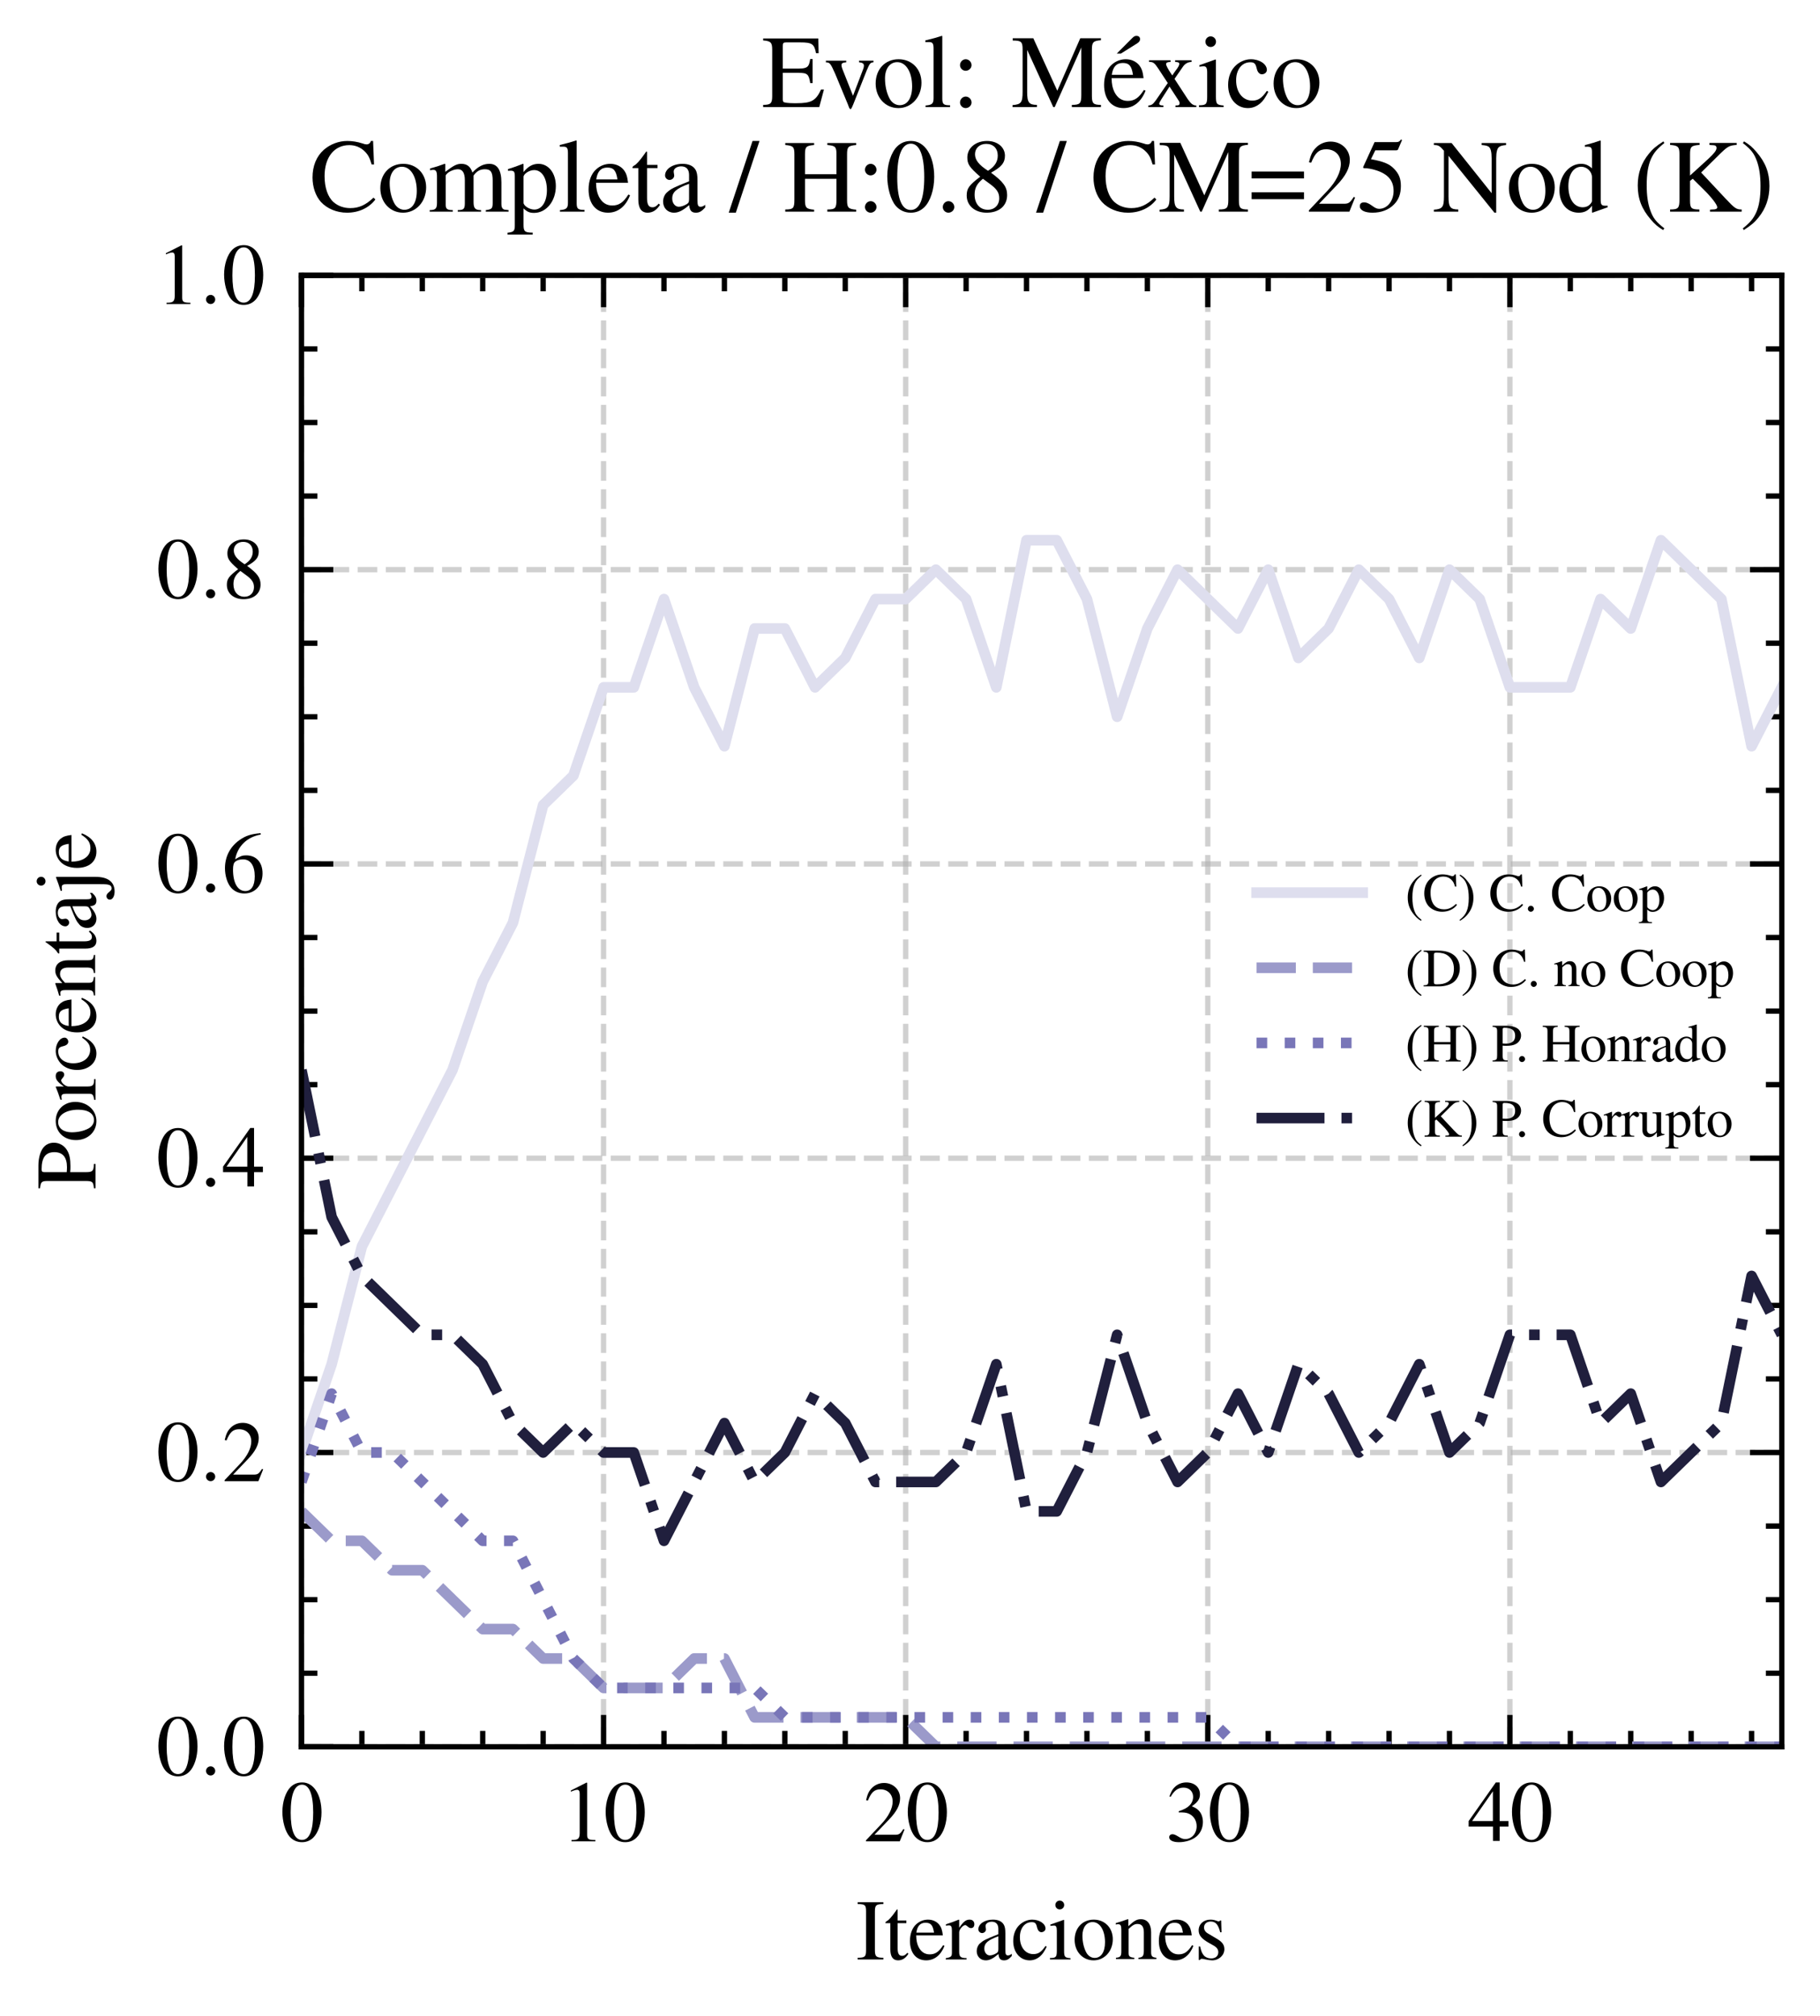 <?xml version="1.0" encoding="utf-8" standalone="no"?>
<!DOCTYPE svg PUBLIC "-//W3C//DTD SVG 1.1//EN"
  "http://www.w3.org/Graphics/SVG/1.1/DTD/svg11.dtd">
<svg xmlns:xlink="http://www.w3.org/1999/xlink" width="171.507pt" height="189.894pt" viewBox="0 0 171.507 189.894" xmlns="http://www.w3.org/2000/svg" version="1.1">
 <defs>
  <style type="text/css">*{stroke-linejoin: round; stroke-linecap: butt}</style>
 </defs>
 <g id="figure_1">
  <g id="patch_1">
   <path d="M -0 189.894 
L 171.507 189.894 
L 171.507 0 
L -0 0 
z
" style="fill: #ffffff"/>
  </g>
  <g id="axes_1">
   <g id="patch_2">
    <path d="M 28.407 164.536 
L 167.907 164.536 
L 167.907 25.936 
L 28.407 25.936 
z
" style="fill: #ffffff"/>
   </g>
   <g id="matplotlib.axis_1">
    <g id="xtick_1">
     <g id="line2d_1">
      <path d="M 28.407 164.536 
L 28.407 25.936 
" clip-path="url(#p07bfb60b4c)" style="fill: none; stroke-dasharray: 1.85,0.8; stroke-dashoffset: 0; stroke: #b0b0b0; stroke-opacity: 0.6; stroke-width: 0.5"/>
     </g>
     <g id="line2d_2">
      <defs>
       <path id="m0fd809e609" d="M 0 0 
L 0 -3 
" style="stroke: #000000; stroke-width: 0.5"/>
      </defs>
      <g>
       <use xlink:href="#m0fd809e609" x="28.407" y="164.536" style="stroke: #000000; stroke-width: 0.5"/>
      </g>
     </g>
     <g id="line2d_3">
      <defs>
       <path id="m333ac2f0d8" d="M 0 0 
L 0 3 
" style="stroke: #000000; stroke-width: 0.5"/>
      </defs>
      <g>
       <use xlink:href="#m333ac2f0d8" x="28.407" y="25.936" style="stroke: #000000; stroke-width: 0.5"/>
      </g>
     </g>
     <g id="text_1">
      <!-- $\mathdefault{0}$ -->
      <g transform="translate(26.414 173.44) scale(0.08 -0.08)">
       <defs>
        <path id="NimbusRomNo9L-Regu-30" d="M 1626 4352 
C 1274 4352 1005 4244 768 4020 
C 397 3661 154 2925 154 2176 
C 154 1479 365 730 666 372 
C 902 90 1229 -64 1600 -64 
C 1926 -64 2202 45 2432 269 
C 2803 621 3046 1364 3046 2138 
C 3046 3450 2464 4352 1626 4352 
z
M 1606 4186 
C 2144 4186 2432 3463 2432 2125 
C 2432 788 2150 103 1600 103 
C 1050 103 768 788 768 2119 
C 768 3476 1056 4186 1606 4186 
z
" transform="scale(0.016)"/>
       </defs>
       <use xlink:href="#NimbusRomNo9L-Regu-30" transform="scale(0.996)"/>
      </g>
     </g>
    </g>
    <g id="xtick_2">
     <g id="line2d_4">
      <path d="M 56.876 164.536 
L 56.876 25.936 
" clip-path="url(#p07bfb60b4c)" style="fill: none; stroke-dasharray: 1.85,0.8; stroke-dashoffset: 0; stroke: #b0b0b0; stroke-opacity: 0.6; stroke-width: 0.5"/>
     </g>
     <g id="line2d_5">
      <g>
       <use xlink:href="#m0fd809e609" x="56.876" y="164.536" style="stroke: #000000; stroke-width: 0.5"/>
      </g>
     </g>
     <g id="line2d_6">
      <g>
       <use xlink:href="#m333ac2f0d8" x="56.876" y="25.936" style="stroke: #000000; stroke-width: 0.5"/>
      </g>
     </g>
     <g id="text_2">
      <!-- $\mathdefault{10}$ -->
      <g transform="translate(52.891 173.44) scale(0.08 -0.08)">
       <defs>
        <path id="NimbusRomNo9L-Regu-31" d="M 1862 4339 
L 710 3757 
L 710 3667 
C 787 3699 858 3725 883 3738 
C 998 3783 1107 3808 1171 3808 
C 1306 3808 1363 3711 1363 3505 
L 1363 592 
C 1363 379 1312 232 1210 173 
C 1114 116 1024 96 755 96 
L 755 0 
L 2522 0 
L 2522 96 
C 2016 96 1914 160 1914 470 
L 1914 4327 
L 1862 4339 
z
" transform="scale(0.016)"/>
       </defs>
       <use xlink:href="#NimbusRomNo9L-Regu-31" transform="scale(0.996)"/>
       <use xlink:href="#NimbusRomNo9L-Regu-30" transform="translate(49.813 0) scale(0.996)"/>
      </g>
     </g>
    </g>
    <g id="xtick_3">
     <g id="line2d_7">
      <path d="M 85.346 164.536 
L 85.346 25.936 
" clip-path="url(#p07bfb60b4c)" style="fill: none; stroke-dasharray: 1.85,0.8; stroke-dashoffset: 0; stroke: #b0b0b0; stroke-opacity: 0.6; stroke-width: 0.5"/>
     </g>
     <g id="line2d_8">
      <g>
       <use xlink:href="#m0fd809e609" x="85.346" y="164.536" style="stroke: #000000; stroke-width: 0.5"/>
      </g>
     </g>
     <g id="line2d_9">
      <g>
       <use xlink:href="#m333ac2f0d8" x="85.346" y="25.936" style="stroke: #000000; stroke-width: 0.5"/>
      </g>
     </g>
     <g id="text_3">
      <!-- $\mathdefault{20}$ -->
      <g transform="translate(81.361 173.44) scale(0.08 -0.08)">
       <defs>
        <path id="NimbusRomNo9L-Regu-32" d="M 3040 875 
L 2957 907 
C 2720 544 2637 486 2349 486 
L 819 486 
L 1894 1609 
C 2464 2202 2714 2687 2714 3185 
C 2714 3823 2195 4313 1530 4313 
C 1178 4313 845 4173 608 3918 
C 403 3700 307 3496 198 3043 
L 333 3011 
C 589 3636 819 3840 1261 3840 
C 1798 3840 2163 3476 2163 2940 
C 2163 2443 1869 1850 1331 1282 
L 192 77 
L 192 0 
L 2688 0 
L 3040 875 
z
" transform="scale(0.016)"/>
       </defs>
       <use xlink:href="#NimbusRomNo9L-Regu-32" transform="scale(0.996)"/>
       <use xlink:href="#NimbusRomNo9L-Regu-30" transform="translate(49.813 0) scale(0.996)"/>
      </g>
     </g>
    </g>
    <g id="xtick_4">
     <g id="line2d_10">
      <path d="M 113.815 164.536 
L 113.815 25.936 
" clip-path="url(#p07bfb60b4c)" style="fill: none; stroke-dasharray: 1.85,0.8; stroke-dashoffset: 0; stroke: #b0b0b0; stroke-opacity: 0.6; stroke-width: 0.5"/>
     </g>
     <g id="line2d_11">
      <g>
       <use xlink:href="#m0fd809e609" x="113.815" y="164.536" style="stroke: #000000; stroke-width: 0.5"/>
      </g>
     </g>
     <g id="line2d_12">
      <g>
       <use xlink:href="#m333ac2f0d8" x="113.815" y="25.936" style="stroke: #000000; stroke-width: 0.5"/>
      </g>
     </g>
     <g id="text_4">
      <!-- $\mathdefault{30}$ -->
      <g transform="translate(109.83 173.44) scale(0.08 -0.08)">
       <defs>
        <path id="NimbusRomNo9L-Regu-33" d="M 979 2138 
C 1357 2138 1504 2125 1658 2068 
C 2054 1927 2304 1562 2304 1120 
C 2304 583 1939 167 1466 167 
C 1293 167 1165 212 928 365 
C 736 480 627 525 518 525 
C 371 525 275 436 275 301 
C 275 77 550 -64 998 -64 
C 1491 -64 1997 103 2298 365 
C 2598 628 2765 999 2765 1428 
C 2765 1754 2662 2055 2477 2253 
C 2349 2394 2227 2471 1946 2592 
C 2387 2893 2547 3130 2547 3476 
C 2547 3994 2138 4352 1549 4352 
C 1229 4352 947 4244 717 4039 
C 525 3866 429 3699 288 3315 
L 384 3290 
C 646 3757 934 3968 1338 3968 
C 1754 3968 2042 3687 2042 3284 
C 2042 3053 1946 2823 1786 2663 
C 1594 2471 1414 2375 979 2221 
L 979 2138 
z
" transform="scale(0.016)"/>
       </defs>
       <use xlink:href="#NimbusRomNo9L-Regu-33" transform="scale(0.996)"/>
       <use xlink:href="#NimbusRomNo9L-Regu-30" transform="translate(49.813 0) scale(0.996)"/>
      </g>
     </g>
    </g>
    <g id="xtick_5">
     <g id="line2d_13">
      <path d="M 142.284 164.536 
L 142.284 25.936 
" clip-path="url(#p07bfb60b4c)" style="fill: none; stroke-dasharray: 1.85,0.8; stroke-dashoffset: 0; stroke: #b0b0b0; stroke-opacity: 0.6; stroke-width: 0.5"/>
     </g>
     <g id="line2d_14">
      <g>
       <use xlink:href="#m0fd809e609" x="142.284" y="164.536" style="stroke: #000000; stroke-width: 0.5"/>
      </g>
     </g>
     <g id="line2d_15">
      <g>
       <use xlink:href="#m333ac2f0d8" x="142.284" y="25.936" style="stroke: #000000; stroke-width: 0.5"/>
      </g>
     </g>
     <g id="text_5">
      <!-- $\mathdefault{40}$ -->
      <g transform="translate(138.299 173.44) scale(0.08 -0.08)">
       <defs>
        <path id="NimbusRomNo9L-Regu-34" d="M 3021 1497 
L 2368 1497 
L 2368 4352 
L 2086 4352 
L 77 1497 
L 77 1088 
L 1875 1088 
L 1875 32 
L 2368 32 
L 2368 1088 
L 3021 1088 
L 3021 1497 
z
M 1869 1497 
L 333 1497 
L 1869 3698 
L 1869 1497 
z
" transform="scale(0.016)"/>
       </defs>
       <use xlink:href="#NimbusRomNo9L-Regu-34" transform="scale(0.996)"/>
       <use xlink:href="#NimbusRomNo9L-Regu-30" transform="translate(49.813 0) scale(0.996)"/>
      </g>
     </g>
    </g>
    <g id="xtick_6">
     <g id="line2d_16">
      <defs>
       <path id="m85a53f1343" d="M 0 0 
L 0 -1.5 
" style="stroke: #000000; stroke-width: 0.5"/>
      </defs>
      <g>
       <use xlink:href="#m85a53f1343" x="34.101" y="164.536" style="stroke: #000000; stroke-width: 0.5"/>
      </g>
     </g>
     <g id="line2d_17">
      <defs>
       <path id="m278a25c7d9" d="M 0 0 
L 0 1.5 
" style="stroke: #000000; stroke-width: 0.5"/>
      </defs>
      <g>
       <use xlink:href="#m278a25c7d9" x="34.101" y="25.936" style="stroke: #000000; stroke-width: 0.5"/>
      </g>
     </g>
    </g>
    <g id="xtick_7">
     <g id="line2d_18">
      <g>
       <use xlink:href="#m85a53f1343" x="39.795" y="164.536" style="stroke: #000000; stroke-width: 0.5"/>
      </g>
     </g>
     <g id="line2d_19">
      <g>
       <use xlink:href="#m278a25c7d9" x="39.795" y="25.936" style="stroke: #000000; stroke-width: 0.5"/>
      </g>
     </g>
    </g>
    <g id="xtick_8">
     <g id="line2d_20">
      <g>
       <use xlink:href="#m85a53f1343" x="45.488" y="164.536" style="stroke: #000000; stroke-width: 0.5"/>
      </g>
     </g>
     <g id="line2d_21">
      <g>
       <use xlink:href="#m278a25c7d9" x="45.488" y="25.936" style="stroke: #000000; stroke-width: 0.5"/>
      </g>
     </g>
    </g>
    <g id="xtick_9">
     <g id="line2d_22">
      <g>
       <use xlink:href="#m85a53f1343" x="51.182" y="164.536" style="stroke: #000000; stroke-width: 0.5"/>
      </g>
     </g>
     <g id="line2d_23">
      <g>
       <use xlink:href="#m278a25c7d9" x="51.182" y="25.936" style="stroke: #000000; stroke-width: 0.5"/>
      </g>
     </g>
    </g>
    <g id="xtick_10">
     <g id="line2d_24">
      <g>
       <use xlink:href="#m85a53f1343" x="62.57" y="164.536" style="stroke: #000000; stroke-width: 0.5"/>
      </g>
     </g>
     <g id="line2d_25">
      <g>
       <use xlink:href="#m278a25c7d9" x="62.57" y="25.936" style="stroke: #000000; stroke-width: 0.5"/>
      </g>
     </g>
    </g>
    <g id="xtick_11">
     <g id="line2d_26">
      <g>
       <use xlink:href="#m85a53f1343" x="68.264" y="164.536" style="stroke: #000000; stroke-width: 0.5"/>
      </g>
     </g>
     <g id="line2d_27">
      <g>
       <use xlink:href="#m278a25c7d9" x="68.264" y="25.936" style="stroke: #000000; stroke-width: 0.5"/>
      </g>
     </g>
    </g>
    <g id="xtick_12">
     <g id="line2d_28">
      <g>
       <use xlink:href="#m85a53f1343" x="73.958" y="164.536" style="stroke: #000000; stroke-width: 0.5"/>
      </g>
     </g>
     <g id="line2d_29">
      <g>
       <use xlink:href="#m278a25c7d9" x="73.958" y="25.936" style="stroke: #000000; stroke-width: 0.5"/>
      </g>
     </g>
    </g>
    <g id="xtick_13">
     <g id="line2d_30">
      <g>
       <use xlink:href="#m85a53f1343" x="79.652" y="164.536" style="stroke: #000000; stroke-width: 0.5"/>
      </g>
     </g>
     <g id="line2d_31">
      <g>
       <use xlink:href="#m278a25c7d9" x="79.652" y="25.936" style="stroke: #000000; stroke-width: 0.5"/>
      </g>
     </g>
    </g>
    <g id="xtick_14">
     <g id="line2d_32">
      <g>
       <use xlink:href="#m85a53f1343" x="91.04" y="164.536" style="stroke: #000000; stroke-width: 0.5"/>
      </g>
     </g>
     <g id="line2d_33">
      <g>
       <use xlink:href="#m278a25c7d9" x="91.04" y="25.936" style="stroke: #000000; stroke-width: 0.5"/>
      </g>
     </g>
    </g>
    <g id="xtick_15">
     <g id="line2d_34">
      <g>
       <use xlink:href="#m85a53f1343" x="96.733" y="164.536" style="stroke: #000000; stroke-width: 0.5"/>
      </g>
     </g>
     <g id="line2d_35">
      <g>
       <use xlink:href="#m278a25c7d9" x="96.733" y="25.936" style="stroke: #000000; stroke-width: 0.5"/>
      </g>
     </g>
    </g>
    <g id="xtick_16">
     <g id="line2d_36">
      <g>
       <use xlink:href="#m85a53f1343" x="102.427" y="164.536" style="stroke: #000000; stroke-width: 0.5"/>
      </g>
     </g>
     <g id="line2d_37">
      <g>
       <use xlink:href="#m278a25c7d9" x="102.427" y="25.936" style="stroke: #000000; stroke-width: 0.5"/>
      </g>
     </g>
    </g>
    <g id="xtick_17">
     <g id="line2d_38">
      <g>
       <use xlink:href="#m85a53f1343" x="108.121" y="164.536" style="stroke: #000000; stroke-width: 0.5"/>
      </g>
     </g>
     <g id="line2d_39">
      <g>
       <use xlink:href="#m278a25c7d9" x="108.121" y="25.936" style="stroke: #000000; stroke-width: 0.5"/>
      </g>
     </g>
    </g>
    <g id="xtick_18">
     <g id="line2d_40">
      <g>
       <use xlink:href="#m85a53f1343" x="119.509" y="164.536" style="stroke: #000000; stroke-width: 0.5"/>
      </g>
     </g>
     <g id="line2d_41">
      <g>
       <use xlink:href="#m278a25c7d9" x="119.509" y="25.936" style="stroke: #000000; stroke-width: 0.5"/>
      </g>
     </g>
    </g>
    <g id="xtick_19">
     <g id="line2d_42">
      <g>
       <use xlink:href="#m85a53f1343" x="125.203" y="164.536" style="stroke: #000000; stroke-width: 0.5"/>
      </g>
     </g>
     <g id="line2d_43">
      <g>
       <use xlink:href="#m278a25c7d9" x="125.203" y="25.936" style="stroke: #000000; stroke-width: 0.5"/>
      </g>
     </g>
    </g>
    <g id="xtick_20">
     <g id="line2d_44">
      <g>
       <use xlink:href="#m85a53f1343" x="130.897" y="164.536" style="stroke: #000000; stroke-width: 0.5"/>
      </g>
     </g>
     <g id="line2d_45">
      <g>
       <use xlink:href="#m278a25c7d9" x="130.897" y="25.936" style="stroke: #000000; stroke-width: 0.5"/>
      </g>
     </g>
    </g>
    <g id="xtick_21">
     <g id="line2d_46">
      <g>
       <use xlink:href="#m85a53f1343" x="136.591" y="164.536" style="stroke: #000000; stroke-width: 0.5"/>
      </g>
     </g>
     <g id="line2d_47">
      <g>
       <use xlink:href="#m278a25c7d9" x="136.591" y="25.936" style="stroke: #000000; stroke-width: 0.5"/>
      </g>
     </g>
    </g>
    <g id="xtick_22">
     <g id="line2d_48">
      <g>
       <use xlink:href="#m85a53f1343" x="147.978" y="164.536" style="stroke: #000000; stroke-width: 0.5"/>
      </g>
     </g>
     <g id="line2d_49">
      <g>
       <use xlink:href="#m278a25c7d9" x="147.978" y="25.936" style="stroke: #000000; stroke-width: 0.5"/>
      </g>
     </g>
    </g>
    <g id="xtick_23">
     <g id="line2d_50">
      <g>
       <use xlink:href="#m85a53f1343" x="153.672" y="164.536" style="stroke: #000000; stroke-width: 0.5"/>
      </g>
     </g>
     <g id="line2d_51">
      <g>
       <use xlink:href="#m278a25c7d9" x="153.672" y="25.936" style="stroke: #000000; stroke-width: 0.5"/>
      </g>
     </g>
    </g>
    <g id="xtick_24">
     <g id="line2d_52">
      <g>
       <use xlink:href="#m85a53f1343" x="159.366" y="164.536" style="stroke: #000000; stroke-width: 0.5"/>
      </g>
     </g>
     <g id="line2d_53">
      <g>
       <use xlink:href="#m278a25c7d9" x="159.366" y="25.936" style="stroke: #000000; stroke-width: 0.5"/>
      </g>
     </g>
    </g>
    <g id="xtick_25">
     <g id="line2d_54">
      <g>
       <use xlink:href="#m85a53f1343" x="165.06" y="164.536" style="stroke: #000000; stroke-width: 0.5"/>
      </g>
     </g>
     <g id="line2d_55">
      <g>
       <use xlink:href="#m278a25c7d9" x="165.06" y="25.936" style="stroke: #000000; stroke-width: 0.5"/>
      </g>
     </g>
    </g>
    <g id="text_6">
     <!-- Iteraciones -->
     <g transform="translate(80.675 184.569) scale(0.08 -0.08)">
      <defs>
       <path id="NimbusRomNo9L-Regu-49" d="M 736 689 
C 736 206 653 128 115 128 
L 115 0 
L 2016 0 
L 2016 128 
C 1491 128 1389 217 1389 688 
L 1389 3542 
C 1389 4012 1478 4096 2016 4096 
L 2016 4231 
L 115 4231 
L 115 4096 
C 659 4096 736 4026 736 3548 
L 736 689 
z
" transform="scale(0.016)"/>
       <path id="NimbusRomNo9L-Regu-74" d="M 1632 2880 
L 986 2880 
L 986 3622 
C 986 3686 979 3706 941 3706 
C 896 3648 858 3590 813 3526 
C 570 3174 294 2867 192 2841 
C 122 2794 83 2748 83 2715 
C 83 2695 90 2682 109 2682 
L 448 2682 
L 448 751 
C 448 212 640 -64 1018 -64 
C 1331 -64 1574 90 1786 423 
L 1702 493 
C 1568 333 1459 269 1318 269 
C 1082 269 986 443 986 847 
L 986 2682 
L 1632 2682 
L 1632 2880 
z
" transform="scale(0.016)"/>
       <path id="NimbusRomNo9L-Regu-65" d="M 2611 1053 
C 2304 564 2029 378 1619 378 
C 1254 378 979 564 794 930 
C 678 1174 634 1386 621 1779 
L 2592 1779 
C 2541 2193 2477 2377 2317 2581 
C 2125 2811 1830 2944 1498 2944 
C 1178 2944 877 2829 634 2611 
C 333 2349 160 1894 160 1370 
C 160 486 621 -64 1357 -64 
C 1965 -64 2445 315 2714 1008 
L 2611 1053 
z
M 634 1984 
C 704 2479 922 2714 1312 2714 
C 1702 2714 1856 2535 1939 1984 
L 634 1984 
z
" transform="scale(0.016)"/>
       <path id="NimbusRomNo9L-Regu-72" d="M 45 2496 
C 134 2515 192 2522 269 2522 
C 429 2522 486 2419 486 2138 
L 486 538 
C 486 218 442 173 32 96 
L 32 0 
L 1568 0 
L 1568 102 
C 1133 102 1024 199 1024 565 
L 1024 2013 
C 1024 2219 1299 2541 1472 2541 
C 1510 2541 1568 2509 1638 2445 
C 1741 2355 1811 2317 1894 2317 
C 2048 2317 2144 2426 2144 2605 
C 2144 2816 2010 2944 1792 2944 
C 1523 2944 1338 2797 1024 2343 
L 1024 2931 
L 992 2944 
C 653 2803 422 2721 45 2599 
L 45 2496 
z
" transform="scale(0.016)"/>
       <path id="NimbusRomNo9L-Regu-61" d="M 2829 423 
C 2720 333 2643 301 2547 301 
C 2400 301 2355 390 2355 672 
L 2355 1920 
C 2355 2253 2323 2438 2227 2592 
C 2086 2822 1811 2944 1434 2944 
C 832 2944 358 2630 358 2227 
C 358 2080 486 1952 634 1952 
C 787 1952 922 2080 922 2221 
C 922 2246 915 2278 909 2323 
C 896 2381 890 2432 890 2477 
C 890 2650 1094 2790 1350 2790 
C 1664 2790 1837 2605 1837 2259 
L 1837 1869 
C 851 1472 742 1421 467 1178 
C 326 1050 237 832 237 621 
C 237 218 518 -64 909 -64 
C 1190 -64 1453 70 1843 403 
C 1875 70 1990 -64 2253 -64 
C 2470 -64 2605 13 2829 256 
L 2829 423 
z
M 1837 783 
C 1837 584 1805 526 1670 449 
C 1517 359 1338 301 1203 301 
C 979 301 800 520 800 796 
L 800 822 
C 800 1201 1062 1433 1837 1715 
L 1837 783 
z
" transform="scale(0.016)"/>
       <path id="NimbusRomNo9L-Regu-63" d="M 2547 998 
C 2240 550 2010 397 1645 397 
C 1062 397 653 909 653 1645 
C 653 2304 1005 2758 1523 2758 
C 1754 2758 1837 2688 1901 2451 
L 1939 2310 
C 1990 2131 2106 2016 2240 2016 
C 2406 2016 2547 2138 2547 2285 
C 2547 2643 2099 2944 1562 2944 
C 1248 2944 922 2816 659 2586 
C 339 2304 160 1869 160 1363 
C 160 531 666 -64 1376 -64 
C 1664 -64 1920 38 2150 237 
C 2323 390 2445 563 2637 941 
L 2547 998 
z
" transform="scale(0.016)"/>
       <path id="NimbusRomNo9L-Regu-69" d="M 1120 2929 
L 128 2579 
L 128 2484 
L 179 2490 
C 256 2502 339 2509 397 2509 
C 550 2509 608 2406 608 2125 
L 608 640 
C 608 179 544 109 102 109 
L 102 0 
L 1619 0 
L 1619 96 
C 1197 128 1146 191 1146 650 
L 1146 2910 
L 1120 2929 
z
M 819 4352 
C 646 4352 499 4205 499 4026 
C 499 3847 640 3699 819 3699 
C 1005 3699 1152 3840 1152 4026 
C 1152 4205 1005 4352 819 4352 
z
" transform="scale(0.016)"/>
       <path id="NimbusRomNo9L-Regu-6f" d="M 1600 2944 
C 768 2944 186 2330 186 1446 
C 186 582 781 -64 1587 -64 
C 2394 -64 3008 614 3008 1498 
C 3008 2336 2419 2944 1600 2944 
z
M 1517 2765 
C 2054 2765 2432 2150 2432 1274 
C 2432 550 2144 115 1664 115 
C 1414 115 1178 269 1043 525 
C 864 858 762 1306 762 1760 
C 762 2368 1062 2765 1517 2765 
z
" transform="scale(0.016)"/>
       <path id="NimbusRomNo9L-Regu-6e" d="M 102 2579 
C 141 2598 205 2605 275 2605 
C 454 2605 512 2509 512 2195 
L 512 608 
C 512 243 442 154 115 128 
L 115 32 
L 1472 32 
L 1472 128 
C 1146 154 1050 230 1050 461 
L 1050 2259 
C 1357 2547 1498 2624 1709 2624 
C 2022 2624 2176 2426 2176 2003 
L 2176 666 
C 2176 262 2093 154 1773 128 
L 1773 32 
L 3104 32 
L 3104 128 
C 2790 160 2714 237 2714 550 
L 2714 2016 
C 2714 2618 2432 2976 1958 2976 
C 1664 2976 1466 2867 1030 2458 
L 1030 2963 
L 986 2976 
C 672 2861 454 2790 102 2688 
L 102 2579 
z
" transform="scale(0.016)"/>
       <path id="NimbusRomNo9L-Regu-73" d="M 2016 2010 
L 1990 2880 
L 1920 2880 
L 1907 2867 
C 1850 2822 1843 2816 1818 2816 
C 1779 2816 1715 2829 1645 2861 
C 1504 2915 1363 2944 1197 2944 
C 691 2944 326 2616 326 2154 
C 326 1796 531 1539 1075 1231 
L 1446 1020 
C 1670 892 1779 737 1779 539 
C 1779 256 1574 77 1248 77 
C 1030 77 832 159 710 298 
C 576 455 518 600 435 960 
L 333 960 
L 333 -39 
L 416 -39 
C 461 33 486 48 563 48 
C 621 48 710 35 858 -2 
C 1037 -39 1210 -64 1325 -64 
C 1818 -64 2227 308 2227 757 
C 2227 1077 2074 1289 1690 1520 
L 998 1930 
C 819 2033 723 2194 723 2367 
C 723 2624 922 2803 1216 2803 
C 1581 2803 1773 2583 1920 2010 
L 2016 2010 
z
" transform="scale(0.016)"/>
      </defs>
      <use xlink:href="#NimbusRomNo9L-Regu-49" transform="scale(0.996)"/>
      <use xlink:href="#NimbusRomNo9L-Regu-74" transform="translate(33.175 0) scale(0.996)"/>
      <use xlink:href="#NimbusRomNo9L-Regu-65" transform="translate(60.87 0) scale(0.996)"/>
      <use xlink:href="#NimbusRomNo9L-Regu-72" transform="translate(105.104 0) scale(0.996)"/>
      <use xlink:href="#NimbusRomNo9L-Regu-61" transform="translate(138.279 0) scale(0.996)"/>
      <use xlink:href="#NimbusRomNo9L-Regu-63" transform="translate(182.513 0) scale(0.996)"/>
      <use xlink:href="#NimbusRomNo9L-Regu-69" transform="translate(226.746 0) scale(0.996)"/>
      <use xlink:href="#NimbusRomNo9L-Regu-6f" transform="translate(254.442 0) scale(0.996)"/>
      <use xlink:href="#NimbusRomNo9L-Regu-6e" transform="translate(304.255 0) scale(0.996)"/>
      <use xlink:href="#NimbusRomNo9L-Regu-65" transform="translate(354.068 0) scale(0.996)"/>
      <use xlink:href="#NimbusRomNo9L-Regu-73" transform="translate(398.301 0) scale(0.996)"/>
     </g>
    </g>
   </g>
   <g id="matplotlib.axis_2">
    <g id="ytick_1">
     <g id="line2d_56">
      <path d="M 28.407 164.536 
L 167.907 164.536 
" clip-path="url(#p07bfb60b4c)" style="fill: none; stroke-dasharray: 1.85,0.8; stroke-dashoffset: 0; stroke: #b0b0b0; stroke-opacity: 0.6; stroke-width: 0.5"/>
     </g>
     <g id="line2d_57">
      <defs>
       <path id="m0d020f15fa" d="M 0 0 
L 3 0 
" style="stroke: #000000; stroke-width: 0.5"/>
      </defs>
      <g>
       <use xlink:href="#m0d020f15fa" x="28.407" y="164.536" style="stroke: #000000; stroke-width: 0.5"/>
      </g>
     </g>
     <g id="line2d_58">
      <defs>
       <path id="mf4865ade5b" d="M 0 0 
L -3 0 
" style="stroke: #000000; stroke-width: 0.5"/>
      </defs>
      <g>
       <use xlink:href="#mf4865ade5b" x="167.907" y="164.536" style="stroke: #000000; stroke-width: 0.5"/>
      </g>
     </g>
     <g id="text_7">
      <!-- $\mathdefault{0.0}$ -->
      <g transform="translate(14.729 167.238) scale(0.08 -0.08)">
       <defs>
        <path id="CMMI10-3a" d="M 1229 338 
C 1229 522 1075 675 890 675 
C 704 675 550 522 550 338 
C 550 153 704 0 890 0 
C 1075 0 1229 153 1229 338 
z
" transform="scale(0.016)"/>
       </defs>
       <use xlink:href="#NimbusRomNo9L-Regu-30" transform="scale(0.996)"/>
       <use xlink:href="#CMMI10-3a" transform="translate(49.813 0) scale(0.996)"/>
       <use xlink:href="#NimbusRomNo9L-Regu-30" transform="translate(77.409 0) scale(0.996)"/>
      </g>
     </g>
    </g>
    <g id="ytick_2">
     <g id="line2d_59">
      <path d="M 28.407 136.816 
L 167.907 136.816 
" clip-path="url(#p07bfb60b4c)" style="fill: none; stroke-dasharray: 1.85,0.8; stroke-dashoffset: 0; stroke: #b0b0b0; stroke-opacity: 0.6; stroke-width: 0.5"/>
     </g>
     <g id="line2d_60">
      <g>
       <use xlink:href="#m0d020f15fa" x="28.407" y="136.816" style="stroke: #000000; stroke-width: 0.5"/>
      </g>
     </g>
     <g id="line2d_61">
      <g>
       <use xlink:href="#mf4865ade5b" x="167.907" y="136.816" style="stroke: #000000; stroke-width: 0.5"/>
      </g>
     </g>
     <g id="text_8">
      <!-- $\mathdefault{0.2}$ -->
      <g transform="translate(14.729 139.518) scale(0.08 -0.08)">
       <use xlink:href="#NimbusRomNo9L-Regu-30" transform="scale(0.996)"/>
       <use xlink:href="#CMMI10-3a" transform="translate(49.813 0) scale(0.996)"/>
       <use xlink:href="#NimbusRomNo9L-Regu-32" transform="translate(77.409 0) scale(0.996)"/>
      </g>
     </g>
    </g>
    <g id="ytick_3">
     <g id="line2d_62">
      <path d="M 28.407 109.096 
L 167.907 109.096 
" clip-path="url(#p07bfb60b4c)" style="fill: none; stroke-dasharray: 1.85,0.8; stroke-dashoffset: 0; stroke: #b0b0b0; stroke-opacity: 0.6; stroke-width: 0.5"/>
     </g>
     <g id="line2d_63">
      <g>
       <use xlink:href="#m0d020f15fa" x="28.407" y="109.096" style="stroke: #000000; stroke-width: 0.5"/>
      </g>
     </g>
     <g id="line2d_64">
      <g>
       <use xlink:href="#mf4865ade5b" x="167.907" y="109.096" style="stroke: #000000; stroke-width: 0.5"/>
      </g>
     </g>
     <g id="text_9">
      <!-- $\mathdefault{0.4}$ -->
      <g transform="translate(14.729 111.798) scale(0.08 -0.08)">
       <use xlink:href="#NimbusRomNo9L-Regu-30" transform="scale(0.996)"/>
       <use xlink:href="#CMMI10-3a" transform="translate(49.813 0) scale(0.996)"/>
       <use xlink:href="#NimbusRomNo9L-Regu-34" transform="translate(77.409 0) scale(0.996)"/>
      </g>
     </g>
    </g>
    <g id="ytick_4">
     <g id="line2d_65">
      <path d="M 28.407 81.376 
L 167.907 81.376 
" clip-path="url(#p07bfb60b4c)" style="fill: none; stroke-dasharray: 1.85,0.8; stroke-dashoffset: 0; stroke: #b0b0b0; stroke-opacity: 0.6; stroke-width: 0.5"/>
     </g>
     <g id="line2d_66">
      <g>
       <use xlink:href="#m0d020f15fa" x="28.407" y="81.376" style="stroke: #000000; stroke-width: 0.5"/>
      </g>
     </g>
     <g id="line2d_67">
      <g>
       <use xlink:href="#mf4865ade5b" x="167.907" y="81.376" style="stroke: #000000; stroke-width: 0.5"/>
      </g>
     </g>
     <g id="text_10">
      <!-- $\mathdefault{0.6}$ -->
      <g transform="translate(14.729 84.078) scale(0.08 -0.08)">
       <defs>
        <path id="NimbusRomNo9L-Regu-36" d="M 2854 4391 
C 2125 4327 1754 4205 1286 3879 
C 595 3386 218 2656 218 1802 
C 218 1248 390 688 666 370 
C 909 89 1254 -64 1651 -64 
C 2445 -64 2995 541 2995 1421 
C 2995 2236 2528 2752 1792 2752 
C 1510 2752 1376 2707 973 2464 
C 1146 3431 1862 4122 2867 4288 
L 2854 4391 
z
M 1549 2458 
C 2099 2458 2419 2000 2419 1204 
C 2419 504 2170 116 1722 116 
C 1158 116 813 714 813 1700 
C 813 2025 864 2203 992 2299 
C 1126 2400 1325 2458 1549 2458 
z
" transform="scale(0.016)"/>
       </defs>
       <use xlink:href="#NimbusRomNo9L-Regu-30" transform="scale(0.996)"/>
       <use xlink:href="#CMMI10-3a" transform="translate(49.813 0) scale(0.996)"/>
       <use xlink:href="#NimbusRomNo9L-Regu-36" transform="translate(77.409 0) scale(0.996)"/>
      </g>
     </g>
    </g>
    <g id="ytick_5">
     <g id="line2d_68">
      <path d="M 28.407 53.656 
L 167.907 53.656 
" clip-path="url(#p07bfb60b4c)" style="fill: none; stroke-dasharray: 1.85,0.8; stroke-dashoffset: 0; stroke: #b0b0b0; stroke-opacity: 0.6; stroke-width: 0.5"/>
     </g>
     <g id="line2d_69">
      <g>
       <use xlink:href="#m0d020f15fa" x="28.407" y="53.656" style="stroke: #000000; stroke-width: 0.5"/>
      </g>
     </g>
     <g id="line2d_70">
      <g>
       <use xlink:href="#mf4865ade5b" x="167.907" y="53.656" style="stroke: #000000; stroke-width: 0.5"/>
      </g>
     </g>
     <g id="text_11">
      <!-- $\mathdefault{0.8}$ -->
      <g transform="translate(14.729 56.358) scale(0.08 -0.08)">
       <defs>
        <path id="NimbusRomNo9L-Regu-38" d="M 1856 2400 
C 2490 2740 2714 3008 2714 3444 
C 2714 3968 2253 4352 1613 4352 
C 915 4352 397 3924 397 3341 
C 397 2925 518 2740 1190 2151 
C 499 1626 358 1428 358 992 
C 358 372 864 -64 1587 -64 
C 2355 -64 2848 359 2848 1018 
C 2848 1511 2630 1824 1856 2400 
z
M 1741 1741 
C 2208 1408 2362 1178 2362 820 
C 2362 404 2074 116 1658 116 
C 1171 116 845 487 845 1044 
C 845 1453 986 1722 1357 2023 
L 1741 1741 
z
M 1670 2516 
C 1101 2887 870 3181 870 3540 
C 870 3911 1158 4173 1562 4173 
C 1997 4173 2272 3892 2272 3450 
C 2272 3085 2093 2797 1728 2554 
C 1696 2535 1696 2535 1670 2516 
z
" transform="scale(0.016)"/>
       </defs>
       <use xlink:href="#NimbusRomNo9L-Regu-30" transform="scale(0.996)"/>
       <use xlink:href="#CMMI10-3a" transform="translate(49.813 0) scale(0.996)"/>
       <use xlink:href="#NimbusRomNo9L-Regu-38" transform="translate(77.409 0) scale(0.996)"/>
      </g>
     </g>
    </g>
    <g id="ytick_6">
     <g id="line2d_71">
      <path d="M 28.407 25.936 
L 167.907 25.936 
" clip-path="url(#p07bfb60b4c)" style="fill: none; stroke-dasharray: 1.85,0.8; stroke-dashoffset: 0; stroke: #b0b0b0; stroke-opacity: 0.6; stroke-width: 0.5"/>
     </g>
     <g id="line2d_72">
      <g>
       <use xlink:href="#m0d020f15fa" x="28.407" y="25.936" style="stroke: #000000; stroke-width: 0.5"/>
      </g>
     </g>
     <g id="line2d_73">
      <g>
       <use xlink:href="#mf4865ade5b" x="167.907" y="25.936" style="stroke: #000000; stroke-width: 0.5"/>
      </g>
     </g>
     <g id="text_12">
      <!-- $\mathdefault{1.0}$ -->
      <g transform="translate(14.729 28.638) scale(0.08 -0.08)">
       <use xlink:href="#NimbusRomNo9L-Regu-31" transform="scale(0.996)"/>
       <use xlink:href="#CMMI10-3a" transform="translate(49.813 0) scale(0.996)"/>
       <use xlink:href="#NimbusRomNo9L-Regu-30" transform="translate(77.409 0) scale(0.996)"/>
      </g>
     </g>
    </g>
    <g id="ytick_7">
     <g id="line2d_74">
      <defs>
       <path id="m4559fced64" d="M 0 0 
L 1.5 0 
" style="stroke: #000000; stroke-width: 0.5"/>
      </defs>
      <g>
       <use xlink:href="#m4559fced64" x="28.407" y="157.606" style="stroke: #000000; stroke-width: 0.5"/>
      </g>
     </g>
     <g id="line2d_75">
      <defs>
       <path id="m04f5779149" d="M 0 0 
L -1.5 0 
" style="stroke: #000000; stroke-width: 0.5"/>
      </defs>
      <g>
       <use xlink:href="#m04f5779149" x="167.907" y="157.606" style="stroke: #000000; stroke-width: 0.5"/>
      </g>
     </g>
    </g>
    <g id="ytick_8">
     <g id="line2d_76">
      <g>
       <use xlink:href="#m4559fced64" x="28.407" y="150.676" style="stroke: #000000; stroke-width: 0.5"/>
      </g>
     </g>
     <g id="line2d_77">
      <g>
       <use xlink:href="#m04f5779149" x="167.907" y="150.676" style="stroke: #000000; stroke-width: 0.5"/>
      </g>
     </g>
    </g>
    <g id="ytick_9">
     <g id="line2d_78">
      <g>
       <use xlink:href="#m4559fced64" x="28.407" y="143.746" style="stroke: #000000; stroke-width: 0.5"/>
      </g>
     </g>
     <g id="line2d_79">
      <g>
       <use xlink:href="#m04f5779149" x="167.907" y="143.746" style="stroke: #000000; stroke-width: 0.5"/>
      </g>
     </g>
    </g>
    <g id="ytick_10">
     <g id="line2d_80">
      <g>
       <use xlink:href="#m4559fced64" x="28.407" y="129.886" style="stroke: #000000; stroke-width: 0.5"/>
      </g>
     </g>
     <g id="line2d_81">
      <g>
       <use xlink:href="#m04f5779149" x="167.907" y="129.886" style="stroke: #000000; stroke-width: 0.5"/>
      </g>
     </g>
    </g>
    <g id="ytick_11">
     <g id="line2d_82">
      <g>
       <use xlink:href="#m4559fced64" x="28.407" y="122.956" style="stroke: #000000; stroke-width: 0.5"/>
      </g>
     </g>
     <g id="line2d_83">
      <g>
       <use xlink:href="#m04f5779149" x="167.907" y="122.956" style="stroke: #000000; stroke-width: 0.5"/>
      </g>
     </g>
    </g>
    <g id="ytick_12">
     <g id="line2d_84">
      <g>
       <use xlink:href="#m4559fced64" x="28.407" y="116.026" style="stroke: #000000; stroke-width: 0.5"/>
      </g>
     </g>
     <g id="line2d_85">
      <g>
       <use xlink:href="#m04f5779149" x="167.907" y="116.026" style="stroke: #000000; stroke-width: 0.5"/>
      </g>
     </g>
    </g>
    <g id="ytick_13">
     <g id="line2d_86">
      <g>
       <use xlink:href="#m4559fced64" x="28.407" y="102.166" style="stroke: #000000; stroke-width: 0.5"/>
      </g>
     </g>
     <g id="line2d_87">
      <g>
       <use xlink:href="#m04f5779149" x="167.907" y="102.166" style="stroke: #000000; stroke-width: 0.5"/>
      </g>
     </g>
    </g>
    <g id="ytick_14">
     <g id="line2d_88">
      <g>
       <use xlink:href="#m4559fced64" x="28.407" y="95.236" style="stroke: #000000; stroke-width: 0.5"/>
      </g>
     </g>
     <g id="line2d_89">
      <g>
       <use xlink:href="#m04f5779149" x="167.907" y="95.236" style="stroke: #000000; stroke-width: 0.5"/>
      </g>
     </g>
    </g>
    <g id="ytick_15">
     <g id="line2d_90">
      <g>
       <use xlink:href="#m4559fced64" x="28.407" y="88.306" style="stroke: #000000; stroke-width: 0.5"/>
      </g>
     </g>
     <g id="line2d_91">
      <g>
       <use xlink:href="#m04f5779149" x="167.907" y="88.306" style="stroke: #000000; stroke-width: 0.5"/>
      </g>
     </g>
    </g>
    <g id="ytick_16">
     <g id="line2d_92">
      <g>
       <use xlink:href="#m4559fced64" x="28.407" y="74.446" style="stroke: #000000; stroke-width: 0.5"/>
      </g>
     </g>
     <g id="line2d_93">
      <g>
       <use xlink:href="#m04f5779149" x="167.907" y="74.446" style="stroke: #000000; stroke-width: 0.5"/>
      </g>
     </g>
    </g>
    <g id="ytick_17">
     <g id="line2d_94">
      <g>
       <use xlink:href="#m4559fced64" x="28.407" y="67.516" style="stroke: #000000; stroke-width: 0.5"/>
      </g>
     </g>
     <g id="line2d_95">
      <g>
       <use xlink:href="#m04f5779149" x="167.907" y="67.516" style="stroke: #000000; stroke-width: 0.5"/>
      </g>
     </g>
    </g>
    <g id="ytick_18">
     <g id="line2d_96">
      <g>
       <use xlink:href="#m4559fced64" x="28.407" y="60.586" style="stroke: #000000; stroke-width: 0.5"/>
      </g>
     </g>
     <g id="line2d_97">
      <g>
       <use xlink:href="#m04f5779149" x="167.907" y="60.586" style="stroke: #000000; stroke-width: 0.5"/>
      </g>
     </g>
    </g>
    <g id="ytick_19">
     <g id="line2d_98">
      <g>
       <use xlink:href="#m4559fced64" x="28.407" y="46.726" style="stroke: #000000; stroke-width: 0.5"/>
      </g>
     </g>
     <g id="line2d_99">
      <g>
       <use xlink:href="#m04f5779149" x="167.907" y="46.726" style="stroke: #000000; stroke-width: 0.5"/>
      </g>
     </g>
    </g>
    <g id="ytick_20">
     <g id="line2d_100">
      <g>
       <use xlink:href="#m4559fced64" x="28.407" y="39.796" style="stroke: #000000; stroke-width: 0.5"/>
      </g>
     </g>
     <g id="line2d_101">
      <g>
       <use xlink:href="#m04f5779149" x="167.907" y="39.796" style="stroke: #000000; stroke-width: 0.5"/>
      </g>
     </g>
    </g>
    <g id="ytick_21">
     <g id="line2d_102">
      <g>
       <use xlink:href="#m4559fced64" x="28.407" y="32.866" style="stroke: #000000; stroke-width: 0.5"/>
      </g>
     </g>
     <g id="line2d_103">
      <g>
       <use xlink:href="#m04f5779149" x="167.907" y="32.866" style="stroke: #000000; stroke-width: 0.5"/>
      </g>
     </g>
    </g>
    <g id="text_13">
     <!-- Porcentaje -->
     <g transform="translate(9.004 112.057) rotate(-90) scale(0.08 -0.08)">
      <defs>
       <path id="NimbusRomNo9L-Regu-50" d="M 1293 1875 
C 1459 1856 1568 1856 1734 1856 
C 2234 1856 2579 1919 2854 2072 
C 3238 2274 3469 2660 3469 3078 
C 3469 3344 3379 3584 3206 3768 
C 2950 4047 2394 4224 1792 4224 
L 102 4224 
L 102 4102 
C 576 4051 640 3987 640 3528 
L 640 766 
C 640 230 589 166 102 122 
L 102 0 
L 1894 0 
L 1894 128 
C 1389 128 1293 218 1293 693 
L 1293 1875 
z
M 1293 3772 
C 1293 3943 1338 3987 1510 3987 
C 2374 3987 2771 3690 2771 3040 
C 2771 2428 2394 2112 1658 2112 
C 1530 2112 1440 2119 1293 2131 
L 1293 3772 
z
" transform="scale(0.016)"/>
       <path id="NimbusRomNo9L-Regu-6a" d="M 1235 2907 
L 1203 2926 
C 826 2779 582 2697 205 2581 
L 205 2479 
L 237 2485 
C 333 2498 429 2498 493 2498 
C 640 2498 698 2389 698 2115 
L 698 -304 
C 698 -788 678 -948 608 -1075 
C 570 -1139 480 -1191 390 -1191 
C 294 -1191 230 -1146 122 -1011 
C 6 -864 -83 -807 -186 -807 
C -333 -807 -448 -915 -448 -1056 
C -448 -1261 -192 -1408 154 -1408 
C 858 -1408 1235 -923 1235 -15 
L 1235 2907 
z
M 909 4352 
C 736 4352 589 4205 589 4026 
C 589 3847 730 3699 909 3699 
C 1094 3699 1242 3840 1242 4026 
C 1242 4205 1094 4352 909 4352 
z
" transform="scale(0.016)"/>
      </defs>
      <use xlink:href="#NimbusRomNo9L-Regu-50" transform="scale(0.996)"/>
      <use xlink:href="#NimbusRomNo9L-Regu-6f" transform="translate(55.392 0) scale(0.996)"/>
      <use xlink:href="#NimbusRomNo9L-Regu-72" transform="translate(105.205 0) scale(0.996)"/>
      <use xlink:href="#NimbusRomNo9L-Regu-63" transform="translate(138.38 0) scale(0.996)"/>
      <use xlink:href="#NimbusRomNo9L-Regu-65" transform="translate(182.614 0) scale(0.996)"/>
      <use xlink:href="#NimbusRomNo9L-Regu-6e" transform="translate(226.847 0) scale(0.996)"/>
      <use xlink:href="#NimbusRomNo9L-Regu-74" transform="translate(276.66 0) scale(0.996)"/>
      <use xlink:href="#NimbusRomNo9L-Regu-61" transform="translate(304.356 0) scale(0.996)"/>
      <use xlink:href="#NimbusRomNo9L-Regu-6a" transform="translate(348.589 0) scale(0.996)"/>
      <use xlink:href="#NimbusRomNo9L-Regu-65" transform="translate(376.284 0) scale(0.996)"/>
     </g>
    </g>
   </g>
   <g id="line2d_104">
    <path d="M 28.407 136.816 
L 31.254 128.5 
L 34.101 117.412 
L 36.948 111.868 
L 39.795 106.324 
L 42.642 100.78 
L 45.488 92.464 
L 48.335 86.92 
L 51.182 75.832 
L 54.029 73.06 
L 56.876 64.744 
L 59.723 64.744 
L 62.57 56.428 
L 65.417 64.744 
L 68.264 70.288 
L 71.111 59.2 
L 73.958 59.2 
L 76.805 64.744 
L 79.652 61.972 
L 82.499 56.428 
L 85.346 56.428 
L 88.193 53.656 
L 91.04 56.428 
L 93.886 64.744 
L 96.733 50.884 
L 99.58 50.884 
L 102.427 56.428 
L 105.274 67.516 
L 108.121 59.2 
L 110.968 53.656 
L 113.815 56.428 
L 116.662 59.2 
L 119.509 53.656 
L 122.356 61.972 
L 125.203 59.2 
L 128.05 53.656 
L 130.897 56.428 
L 133.744 61.972 
L 136.591 53.656 
L 139.437 56.428 
L 142.284 64.744 
L 145.131 64.744 
L 147.978 64.744 
L 150.825 56.428 
L 153.672 59.2 
L 156.519 50.884 
L 159.366 53.656 
L 162.213 56.428 
L 165.06 70.288 
L 167.907 64.744 
" clip-path="url(#p07bfb60b4c)" style="fill: none; stroke: #dedeee; stroke-linecap: square"/>
   </g>
   <g id="line2d_105">
    <path d="M 28.407 142.36 
L 31.254 145.132 
L 34.101 145.132 
L 36.948 147.904 
L 39.795 147.904 
L 42.642 150.676 
L 45.488 153.448 
L 48.335 153.448 
L 51.182 156.22 
L 54.029 156.22 
L 56.876 158.992 
L 59.723 158.992 
L 62.57 158.992 
L 65.417 156.22 
L 68.264 156.22 
L 71.111 161.764 
L 73.958 161.764 
L 76.805 161.764 
L 79.652 161.764 
L 82.499 161.764 
L 85.346 161.764 
L 88.193 164.536 
L 91.04 164.536 
L 93.886 164.536 
L 96.733 164.536 
L 99.58 164.536 
L 102.427 164.536 
L 105.274 164.536 
L 108.121 164.536 
L 110.968 164.536 
L 113.815 164.536 
L 116.662 164.536 
L 119.509 164.536 
L 122.356 164.536 
L 125.203 164.536 
L 128.05 164.536 
L 130.897 164.536 
L 133.744 164.536 
L 136.591 164.536 
L 139.437 164.536 
L 142.284 164.536 
L 145.131 164.536 
L 147.978 164.536 
L 150.825 164.536 
L 153.672 164.536 
L 156.519 164.536 
L 159.366 164.536 
L 162.213 164.536 
L 165.06 164.536 
L 167.907 164.536 
" clip-path="url(#p07bfb60b4c)" style="fill: none; stroke-dasharray: 3.7,1.6; stroke-dashoffset: 0; stroke: #9b9aca"/>
   </g>
   <g id="line2d_106">
    <path d="M 28.407 139.588 
L 31.254 131.272 
L 34.101 136.816 
L 36.948 136.816 
L 39.795 139.588 
L 42.642 142.36 
L 45.488 145.132 
L 48.335 145.132 
L 51.182 150.676 
L 54.029 156.22 
L 56.876 158.992 
L 59.723 158.992 
L 62.57 158.992 
L 65.417 158.992 
L 68.264 158.992 
L 71.111 158.992 
L 73.958 161.764 
L 76.805 161.764 
L 79.652 161.764 
L 82.499 161.764 
L 85.346 161.764 
L 88.193 161.764 
L 91.04 161.764 
L 93.886 161.764 
L 96.733 161.764 
L 99.58 161.764 
L 102.427 161.764 
L 105.274 161.764 
L 108.121 161.764 
L 110.968 161.764 
L 113.815 161.764 
L 116.662 164.536 
L 119.509 164.536 
L 122.356 164.536 
L 125.203 164.536 
L 128.05 164.536 
L 130.897 164.536 
L 133.744 164.536 
L 136.591 164.536 
L 139.437 164.536 
L 142.284 164.536 
L 145.131 164.536 
L 147.978 164.536 
L 150.825 164.536 
L 153.672 164.536 
L 156.519 164.536 
L 159.366 164.536 
L 162.213 164.536 
L 165.06 164.536 
L 167.907 164.536 
" clip-path="url(#p07bfb60b4c)" style="fill: none; stroke-dasharray: 1,1.65; stroke-dashoffset: 0; stroke: #7976b8"/>
   </g>
   <g id="line2d_107">
    <path d="M 28.407 100.78 
L 31.254 114.64 
L 34.101 120.184 
L 36.948 122.956 
L 39.795 125.728 
L 42.642 125.728 
L 45.488 128.5 
L 48.335 134.044 
L 51.182 136.816 
L 54.029 134.044 
L 56.876 136.816 
L 59.723 136.816 
L 62.57 145.132 
L 65.417 139.588 
L 68.264 134.044 
L 71.111 139.588 
L 73.958 136.816 
L 76.805 131.272 
L 79.652 134.044 
L 82.499 139.588 
L 85.346 139.588 
L 88.193 139.588 
L 91.04 136.816 
L 93.886 128.5 
L 96.733 142.36 
L 99.58 142.36 
L 102.427 136.816 
L 105.274 125.728 
L 108.121 134.044 
L 110.968 139.588 
L 113.815 136.816 
L 116.662 131.272 
L 119.509 136.816 
L 122.356 128.5 
L 125.203 131.272 
L 128.05 136.816 
L 130.897 134.044 
L 133.744 128.5 
L 136.591 136.816 
L 139.437 134.044 
L 142.284 125.728 
L 145.131 125.728 
L 147.978 125.728 
L 150.825 134.044 
L 153.672 131.272 
L 156.519 139.588 
L 159.366 136.816 
L 162.213 134.044 
L 165.06 120.184 
L 167.907 125.728 
" clip-path="url(#p07bfb60b4c)" style="fill: none; stroke-dasharray: 6.4,1.6,1,1.6; stroke-dashoffset: 0; stroke: #201f3d"/>
   </g>
   <g id="patch_3">
    <path d="M 28.407 164.536 
L 28.407 25.936 
" style="fill: none; stroke: #000000; stroke-width: 0.5; stroke-linejoin: miter; stroke-linecap: square"/>
   </g>
   <g id="patch_4">
    <path d="M 167.907 164.536 
L 167.907 25.936 
" style="fill: none; stroke: #000000; stroke-width: 0.5; stroke-linejoin: miter; stroke-linecap: square"/>
   </g>
   <g id="patch_5">
    <path d="M 28.407 164.536 
L 167.907 164.536 
" style="fill: none; stroke: #000000; stroke-width: 0.5; stroke-linejoin: miter; stroke-linecap: square"/>
   </g>
   <g id="patch_6">
    <path d="M 28.407 25.936 
L 167.907 25.936 
" style="fill: none; stroke: #000000; stroke-width: 0.5; stroke-linejoin: miter; stroke-linecap: square"/>
   </g>
   <g id="text_14">
    <!-- Evol: México -->
    <g transform="translate(71.798 10.084) scale(0.096 -0.096)">
     <defs>
      <path id="NimbusRomNo9L-Regu-45" d="M 3821 1078 
L 3642 1078 
C 3322 389 3046 237 2131 237 
L 1958 237 
C 1645 237 1376 269 1331 315 
C 1299 334 1286 404 1286 514 
L 1286 2106 
L 2272 2106 
C 2797 2106 2893 2020 2976 1472 
L 3123 1472 
L 3123 2957 
L 2976 2957 
C 2931 2703 2906 2610 2835 2523 
C 2752 2417 2573 2368 2272 2368 
L 1286 2368 
L 1286 3766 
C 1286 3943 1325 3981 1498 3981 
L 2362 3981 
C 3085 3981 3226 3886 3334 3314 
L 3494 3314 
L 3475 4224 
L 77 4224 
L 77 4102 
C 550 4064 634 3974 634 3525 
L 634 679 
C 634 230 544 134 77 134 
L 77 0 
L 3533 0 
L 3821 1078 
z
" transform="scale(0.016)"/>
      <path id="NimbusRomNo9L-Regu-76" d="M 3053 2854 
L 2163 2854 
L 2163 2758 
C 2368 2739 2464 2675 2464 2552 
C 2464 2488 2451 2424 2426 2359 
L 1792 695 
L 1139 2340 
C 1101 2431 1082 2520 1082 2578 
C 1082 2694 1152 2739 1376 2758 
L 1376 2854 
L 122 2854 
L 122 2752 
C 365 2752 410 2688 704 2024 
L 1472 175 
C 1485 137 1504 91 1523 40 
C 1562 -76 1600 -128 1638 -128 
C 1677 -128 1722 -44 1818 193 
L 2637 2257 
C 2822 2694 2861 2739 3053 2758 
L 3053 2854 
z
" transform="scale(0.016)"/>
      <path id="NimbusRomNo9L-Regu-6c" d="M 122 4000 
L 160 4000 
C 230 4000 307 4000 358 4000 
C 563 4000 627 3910 627 3610 
L 627 557 
C 627 211 538 128 134 96 
L 134 0 
L 1645 0 
L 1645 109 
C 1242 109 1165 173 1165 528 
L 1165 4371 
L 1139 4384 
C 806 4275 563 4211 122 4103 
L 122 4000 
z
" transform="scale(0.016)"/>
      <path id="NimbusRomNo9L-Regu-3a" d="M 870 2944 
C 678 2944 518 2777 518 2579 
C 518 2393 678 2233 864 2233 
C 1062 2233 1229 2393 1229 2579 
C 1229 2777 1062 2944 870 2944 
z
M 870 646 
C 678 646 518 480 518 281 
C 518 96 678 -64 864 -64 
C 1062 -64 1229 96 1229 281 
C 1229 480 1062 646 870 646 
z
" transform="scale(0.016)"/>
      <path id="NimbusRomNo9L-Regu-4d" d="M 4314 3667 
L 4314 751 
C 4314 217 4237 134 3731 134 
L 3731 0 
L 5523 0 
L 5523 134 
C 5056 134 4966 223 4966 681 
L 4966 3536 
C 4966 3993 5050 4077 5523 4115 
L 5523 4237 
L 4250 4237 
L 2835 1004 
L 1357 4237 
L 90 4237 
L 90 4096 
C 614 4096 698 4019 698 3550 
L 698 943 
C 698 282 608 159 77 121 
L 77 0 
L 1581 0 
L 1581 134 
C 1088 134 979 282 979 931 
L 979 3520 
L 2586 0 
L 2675 0 
L 4314 3667 
z
" transform="scale(0.016)"/>
      <path id="NimbusRomNo9L-Regu-b4" d="M 851 3264 
L 1837 3882 
C 1971 3964 2029 4047 2029 4148 
C 2029 4275 1946 4352 1805 4352 
C 1709 4352 1651 4320 1536 4206 
L 595 3264 
L 851 3264 
z
" transform="scale(0.016)"/>
      <path id="NimbusRomNo9L-Regu-78" d="M 1779 0 
L 3066 0 
L 3066 96 
C 2867 96 2739 198 2541 480 
L 1722 1735 
L 2253 2502 
C 2374 2675 2566 2778 2771 2778 
L 2771 2880 
L 1760 2880 
L 1760 2778 
C 1952 2778 2016 2740 2016 2649 
C 2016 2571 1939 2430 1779 2229 
C 1747 2191 1670 2075 1587 1946 
L 1498 2074 
C 1318 2342 1203 2560 1203 2643 
C 1203 2733 1286 2778 1478 2778 
L 1478 2880 
L 154 2880 
L 154 2778 
L 211 2778 
C 403 2778 506 2695 704 2396 
L 1306 1479 
L 576 422 
C 384 160 320 115 109 96 
L 109 0 
L 1037 0 
L 1037 96 
C 858 96 781 128 781 211 
C 781 250 826 346 909 474 
L 1414 1261 
L 1997 365 
C 2022 326 2035 288 2035 250 
C 2035 123 1990 96 1779 96 
L 1779 0 
z
" transform="scale(0.016)"/>
     </defs>
     <use xlink:href="#NimbusRomNo9L-Regu-45" transform="scale(0.996)"/>
     <use xlink:href="#NimbusRomNo9L-Regu-76" transform="translate(60.872 0) scale(0.996)"/>
     <use xlink:href="#NimbusRomNo9L-Regu-6f" transform="translate(108.693 0) scale(0.996)"/>
     <use xlink:href="#NimbusRomNo9L-Regu-6c" transform="translate(158.506 0) scale(0.996)"/>
     <use xlink:href="#NimbusRomNo9L-Regu-3a" transform="translate(186.201 0) scale(0.996)"/>
     <use xlink:href="#NimbusRomNo9L-Regu-4d" transform="translate(244.78 0) scale(0.996)"/>
     <use xlink:href="#NimbusRomNo9L-Regu-b4" transform="translate(338.876 0.498) scale(0.996)"/>
     <use xlink:href="#NimbusRomNo9L-Regu-65" transform="translate(333.347 0) scale(0.996)"/>
     <use xlink:href="#NimbusRomNo9L-Regu-78" transform="translate(377.581 0) scale(0.996)"/>
     <use xlink:href="#NimbusRomNo9L-Regu-69" transform="translate(427.394 0) scale(0.996)"/>
     <use xlink:href="#NimbusRomNo9L-Regu-63" transform="translate(455.089 0) scale(0.996)"/>
     <use xlink:href="#NimbusRomNo9L-Regu-6f" transform="translate(499.323 0) scale(0.996)"/>
    </g>
    <!-- Completa / H:0.8 / CM=25 Nod (K) -->
    <g transform="translate(29.176 19.936) scale(0.096 -0.096)">
     <defs>
      <path id="NimbusRomNo9L-Regu-43" d="M 3968 2906 
L 3910 4352 
L 3776 4352 
C 3738 4218 3635 4141 3507 4141 
C 3450 4141 3354 4160 3258 4199 
C 2944 4301 2624 4352 2323 4352 
C 1798 4352 1267 4154 870 3802 
C 422 3405 179 2810 179 2106 
C 179 1511 371 960 698 596 
C 1082 180 1670 -64 2304 -64 
C 3027 -64 3661 231 4051 749 
L 3936 864 
C 3462 410 3040 218 2509 218 
C 2106 218 1747 346 1472 589 
C 1120 903 922 1479 922 2189 
C 922 3348 1517 4096 2445 4096 
C 2810 4096 3142 3962 3398 3706 
C 3603 3501 3699 3322 3821 2906 
L 3968 2906 
z
" transform="scale(0.016)"/>
      <path id="NimbusRomNo9L-Regu-6d" d="M 122 2547 
C 205 2566 256 2573 326 2573 
C 493 2573 550 2470 550 2162 
L 550 539 
C 550 192 461 96 102 96 
L 102 0 
L 1523 0 
L 1523 96 
C 1184 96 1088 166 1088 418 
L 1088 2234 
C 1088 2246 1139 2310 1184 2355 
C 1344 2502 1619 2611 1843 2611 
C 2125 2611 2266 2385 2266 1932 
L 2266 528 
C 2266 167 2195 96 1830 96 
L 1830 0 
L 3264 0 
L 3264 96 
C 2899 96 2803 205 2803 603 
L 2803 2221 
C 2995 2496 3206 2611 3501 2611 
C 3866 2611 3981 2438 3981 1907 
L 3981 557 
C 3981 192 3930 141 3558 96 
L 3558 0 
L 4960 0 
L 4960 96 
L 4794 115 
C 4602 115 4518 230 4518 480 
L 4518 1802 
C 4518 2559 4269 2944 3776 2944 
C 3405 2944 3078 2778 2733 2407 
C 2618 2771 2400 2944 2054 2944 
C 1773 2944 1594 2854 1062 2451 
L 1062 2931 
L 1018 2944 
C 691 2822 474 2752 122 2656 
L 122 2547 
z
" transform="scale(0.016)"/>
      <path id="NimbusRomNo9L-Regu-70" d="M 58 2516 
C 115 2522 160 2522 218 2522 
C 435 2522 480 2458 480 2155 
L 480 -855 
C 480 -1189 410 -1261 32 -1299 
L 32 -1408 
L 1581 -1408 
L 1581 -1293 
C 1101 -1293 1018 -1222 1018 -816 
L 1018 199 
C 1242 -13 1395 -77 1664 -77 
C 2419 -77 3008 643 3008 1575 
C 3008 2372 2560 2944 1939 2944 
C 1581 2944 1299 2784 1018 2438 
L 1018 2931 
L 979 2944 
C 634 2810 410 2726 58 2618 
L 58 2516 
z
M 1018 2136 
C 1018 2329 1376 2560 1670 2560 
C 2144 2560 2458 2071 2458 1324 
C 2458 611 2144 128 1683 128 
C 1382 128 1018 359 1018 552 
L 1018 2136 
z
" transform="scale(0.016)"/>
      <path id="NimbusRomNo9L-Regu-2f" d="M 1837 4352 
L 1408 4352 
L -58 -64 
L 378 -64 
L 1837 4352 
z
" transform="scale(0.016)"/>
      <path id="NimbusRomNo9L-Regu-48" d="M 1338 2304 
L 1338 3533 
C 1338 3990 1408 4059 1901 4104 
L 1901 4224 
L 122 4224 
L 122 4104 
C 614 4059 685 3989 685 3527 
L 685 749 
C 685 210 621 134 122 134 
L 122 0 
L 1901 0 
L 1901 121 
C 1421 159 1338 242 1338 699 
L 1338 2022 
L 3277 2022 
L 3277 757 
C 3277 211 3213 134 2714 134 
L 2714 0 
L 4493 0 
L 4493 121 
C 4013 159 3930 242 3930 696 
L 3930 3529 
C 3930 3989 4000 4059 4493 4104 
L 4493 4224 
L 2714 4224 
L 2714 4104 
C 3206 4059 3277 3990 3277 3533 
L 3277 2304 
L 1338 2304 
z
" transform="scale(0.016)"/>
      <path id="NimbusRomNo9L-Regu-2e" d="M 800 646 
C 608 646 448 480 448 281 
C 448 96 608 -64 794 -64 
C 992 -64 1158 96 1158 281 
C 1158 480 992 646 800 646 
z
" transform="scale(0.016)"/>
      <path id="NimbusRomNo9L-Regu-3d" d="M 3418 2470 
L 192 2470 
L 192 2048 
L 3418 2048 
L 3418 2470 
z
M 3418 1190 
L 192 1190 
L 192 768 
L 3418 768 
L 3418 1190 
z
" transform="scale(0.016)"/>
      <path id="NimbusRomNo9L-Regu-35" d="M 1158 3776 
L 2413 3776 
C 2515 3776 2541 3789 2560 3834 
L 2803 4403 
L 2746 4448 
C 2650 4314 2586 4282 2451 4282 
L 1114 4282 
L 416 2759 
C 410 2746 410 2740 410 2727 
C 410 2695 435 2676 486 2676 
C 691 2676 947 2631 1210 2547 
C 1946 2309 2285 1910 2285 1274 
C 2285 656 1894 173 1395 173 
C 1267 173 1158 218 966 360 
C 762 508 614 572 480 572 
C 294 572 205 495 205 334 
C 205 90 506 -64 986 -64 
C 1523 -64 1984 110 2304 438 
C 2598 728 2733 1094 2733 1583 
C 2733 2046 2611 2342 2291 2663 
C 2010 2947 1645 3094 890 3229 
L 1158 3776 
z
" transform="scale(0.016)"/>
      <path id="NimbusRomNo9L-Regu-4e" d="M 3917 -64 
L 3917 3287 
C 3917 3669 3981 3905 4102 3987 
C 4192 4051 4282 4077 4525 4102 
L 4525 4224 
L 3021 4224 
L 3021 4102 
C 3264 4083 3354 4057 3450 4000 
C 3578 3911 3635 3681 3635 3286 
L 3635 1136 
L 1171 4224 
L 77 4224 
L 77 4102 
C 352 4102 442 4051 698 3751 
L 698 938 
C 698 281 608 159 77 121 
L 77 0 
L 1581 0 
L 1581 134 
C 1088 134 979 281 979 928 
L 979 3439 
L 3808 -64 
L 3917 -64 
z
" transform="scale(0.016)"/>
      <path id="NimbusRomNo9L-Regu-64" d="M 2202 -64 
L 3142 269 
L 3142 365 
C 3027 365 3014 365 2995 365 
C 2765 365 2714 435 2714 731 
L 2714 4364 
L 2682 4377 
C 2374 4268 2150 4204 1741 4096 
L 1741 3994 
C 1792 4000 1830 4000 1882 4000 
C 2118 4000 2176 3936 2176 3672 
L 2176 2669 
C 1933 2874 1760 2944 1504 2944 
C 768 2944 173 2221 173 1312 
C 173 493 653 -64 1357 -64 
C 1715 -64 1958 64 2176 365 
L 2176 -45 
L 2202 -64 
z
M 2176 653 
C 2176 608 2131 531 2067 461 
C 1952 333 1792 269 1606 269 
C 1075 269 723 781 723 1568 
C 723 2291 1037 2765 1523 2765 
C 1862 2765 2176 2464 2176 2125 
L 2176 653 
z
" transform="scale(0.016)"/>
      <path id="NimbusRomNo9L-Regu-28" d="M 1888 4326 
C 1414 4019 1222 3853 986 3558 
C 531 3002 307 2362 307 1613 
C 307 800 544 173 1107 -480 
C 1370 -787 1536 -928 1869 -1133 
L 1946 -1030 
C 1434 -627 1254 -403 1082 77 
C 928 506 858 992 858 1632 
C 858 2304 941 2829 1114 3226 
C 1293 3622 1485 3853 1946 4224 
L 1888 4326 
z
" transform="scale(0.016)"/>
      <path id="NimbusRomNo9L-Regu-4b" d="M 2643 4109 
C 2720 4096 2784 4096 2810 4096 
C 3002 4096 3078 4045 3078 3917 
C 3078 3775 2931 3583 2579 3257 
L 1446 2224 
L 1446 3534 
C 1446 4000 1517 4071 2035 4109 
L 2035 4231 
L 218 4231 
L 218 4109 
C 717 4071 794 3988 794 3531 
L 794 750 
C 794 217 723 134 218 134 
L 218 0 
L 2022 0 
L 2022 134 
C 1523 134 1446 211 1446 683 
L 1446 1891 
L 1613 2026 
L 2291 1355 
C 2778 876 3123 422 3123 269 
C 3123 179 3034 134 2854 134 
C 2822 134 2752 134 2675 121 
L 2675 0 
L 4627 0 
L 4627 134 
C 4294 134 4205 198 3622 816 
L 2131 2409 
L 3347 3611 
C 3782 4026 3885 4077 4320 4109 
L 4320 4231 
L 2643 4231 
L 2643 4109 
z
" transform="scale(0.016)"/>
      <path id="NimbusRomNo9L-Regu-29" d="M 243 -1133 
C 717 -826 909 -659 1146 -365 
C 1600 192 1824 832 1824 1581 
C 1824 2400 1587 3021 1024 3674 
C 762 3981 595 4122 262 4326 
L 186 4224 
C 698 3821 870 3597 1050 3117 
C 1203 2688 1274 2202 1274 1562 
C 1274 896 1190 365 1018 -26 
C 838 -429 646 -659 186 -1030 
L 243 -1133 
z
" transform="scale(0.016)"/>
     </defs>
     <use xlink:href="#NimbusRomNo9L-Regu-43" transform="scale(0.996)"/>
     <use xlink:href="#NimbusRomNo9L-Regu-6f" transform="translate(66.45 0) scale(0.996)"/>
     <use xlink:href="#NimbusRomNo9L-Regu-6d" transform="translate(116.263 0) scale(0.996)"/>
     <use xlink:href="#NimbusRomNo9L-Regu-70" transform="translate(193.772 0) scale(0.996)"/>
     <use xlink:href="#NimbusRomNo9L-Regu-6c" transform="translate(243.585 0) scale(0.996)"/>
     <use xlink:href="#NimbusRomNo9L-Regu-65" transform="translate(271.28 0) scale(0.996)"/>
     <use xlink:href="#NimbusRomNo9L-Regu-74" transform="translate(315.514 0) scale(0.996)"/>
     <use xlink:href="#NimbusRomNo9L-Regu-61" transform="translate(343.209 0) scale(0.996)"/>
     <use xlink:href="#NimbusRomNo9L-Regu-2f" transform="translate(412.349 0) scale(0.996)"/>
     <use xlink:href="#NimbusRomNo9L-Regu-48" transform="translate(464.951 0) scale(0.996)"/>
     <use xlink:href="#NimbusRomNo9L-Regu-3a" transform="translate(536.881 0) scale(0.996)"/>
     <use xlink:href="#NimbusRomNo9L-Regu-30" transform="translate(564.576 0) scale(0.996)"/>
     <use xlink:href="#NimbusRomNo9L-Regu-2e" transform="translate(614.389 0) scale(0.996)"/>
     <use xlink:href="#NimbusRomNo9L-Regu-38" transform="translate(639.296 0) scale(0.996)"/>
     <use xlink:href="#NimbusRomNo9L-Regu-2f" transform="translate(714.015 0) scale(0.996)"/>
     <use xlink:href="#NimbusRomNo9L-Regu-43" transform="translate(766.617 0) scale(0.996)"/>
     <use xlink:href="#NimbusRomNo9L-Regu-4d" transform="translate(833.067 0) scale(0.996)"/>
     <use xlink:href="#NimbusRomNo9L-Regu-3d" transform="translate(921.634 0) scale(0.996)"/>
     <use xlink:href="#NimbusRomNo9L-Regu-32" transform="translate(977.822 0) scale(0.996)"/>
     <use xlink:href="#NimbusRomNo9L-Regu-35" transform="translate(1027.636 0) scale(0.996)"/>
     <use xlink:href="#NimbusRomNo9L-Regu-4e" transform="translate(1102.355 0) scale(0.996)"/>
     <use xlink:href="#NimbusRomNo9L-Regu-6f" transform="translate(1174.285 0) scale(0.996)"/>
     <use xlink:href="#NimbusRomNo9L-Regu-64" transform="translate(1224.099 0) scale(0.996)"/>
     <use xlink:href="#NimbusRomNo9L-Regu-28" transform="translate(1298.818 0) scale(0.996)"/>
     <use xlink:href="#NimbusRomNo9L-Regu-4b" transform="translate(1331.994 0) scale(0.996)"/>
     <use xlink:href="#NimbusRomNo9L-Regu-29" transform="translate(1403.924 0) scale(0.996)"/>
    </g>
   </g>
   <g id="legend_1">
    <g id="line2d_108">
     <path d="M 118.413 84.079 
L 123.413 84.079 
L 128.413 84.079 
" style="fill: none; stroke: #dedeee; stroke-linecap: square"/>
    </g>
    <g id="text_15">
     <!-- (C) C. Coop -->
     <g transform="translate(132.413 85.829) scale(0.05 -0.05)">
      <use xlink:href="#NimbusRomNo9L-Regu-28" transform="scale(0.996)"/>
      <use xlink:href="#NimbusRomNo9L-Regu-43" transform="translate(33.175 0) scale(0.996)"/>
      <use xlink:href="#NimbusRomNo9L-Regu-29" transform="translate(99.625 0) scale(0.996)"/>
      <use xlink:href="#NimbusRomNo9L-Regu-43" transform="translate(157.707 0) scale(0.996)"/>
      <use xlink:href="#NimbusRomNo9L-Regu-2e" transform="translate(224.157 0) scale(0.996)"/>
      <use xlink:href="#NimbusRomNo9L-Regu-43" transform="translate(273.97 0) scale(0.996)"/>
      <use xlink:href="#NimbusRomNo9L-Regu-6f" transform="translate(340.42 0) scale(0.996)"/>
      <use xlink:href="#NimbusRomNo9L-Regu-6f" transform="translate(390.234 0) scale(0.996)"/>
      <use xlink:href="#NimbusRomNo9L-Regu-70" transform="translate(440.047 0) scale(0.996)"/>
     </g>
    </g>
    <g id="line2d_109">
     <path d="M 118.413 91.158 
L 123.413 91.158 
L 128.413 91.158 
" style="fill: none; stroke-dasharray: 3.7,1.6; stroke-dashoffset: 0; stroke: #9b9aca"/>
    </g>
    <g id="text_16">
     <!-- (D) C. no Coop -->
     <g transform="translate(132.413 92.908) scale(0.05 -0.05)">
      <defs>
       <path id="NimbusRomNo9L-Regu-44" d="M 666 679 
C 666 217 589 134 102 134 
L 102 0 
L 1920 0 
C 2662 0 3334 210 3731 568 
C 4147 944 4384 1512 4384 2131 
C 4384 2706 4192 3203 3840 3554 
C 3405 3994 2707 4224 1830 4224 
L 102 4224 
L 102 4102 
C 608 4057 666 4000 666 3525 
L 666 679 
z
M 1318 3738 
C 1318 3936 1389 3987 1651 3987 
C 2202 3987 2618 3885 2925 3668 
C 3424 3323 3686 2775 3686 2087 
C 3686 1334 3424 798 2906 498 
C 2579 314 2208 237 1651 237 
C 1395 237 1318 294 1318 498 
L 1318 3738 
z
" transform="scale(0.016)"/>
      </defs>
      <use xlink:href="#NimbusRomNo9L-Regu-28" transform="scale(0.996)"/>
      <use xlink:href="#NimbusRomNo9L-Regu-44" transform="translate(33.175 0) scale(0.996)"/>
      <use xlink:href="#NimbusRomNo9L-Regu-29" transform="translate(105.105 0) scale(0.996)"/>
      <use xlink:href="#NimbusRomNo9L-Regu-43" transform="translate(163.187 0) scale(0.996)"/>
      <use xlink:href="#NimbusRomNo9L-Regu-2e" transform="translate(229.637 0) scale(0.996)"/>
      <use xlink:href="#NimbusRomNo9L-Regu-6e" transform="translate(279.45 0) scale(0.996)"/>
      <use xlink:href="#NimbusRomNo9L-Regu-6f" transform="translate(329.263 0) scale(0.996)"/>
      <use xlink:href="#NimbusRomNo9L-Regu-43" transform="translate(403.983 0) scale(0.996)"/>
      <use xlink:href="#NimbusRomNo9L-Regu-6f" transform="translate(470.433 0) scale(0.996)"/>
      <use xlink:href="#NimbusRomNo9L-Regu-6f" transform="translate(520.247 0) scale(0.996)"/>
      <use xlink:href="#NimbusRomNo9L-Regu-70" transform="translate(570.06 0) scale(0.996)"/>
     </g>
    </g>
    <g id="line2d_110">
     <path d="M 118.413 98.236 
L 123.413 98.236 
L 128.413 98.236 
" style="fill: none; stroke-dasharray: 1,1.65; stroke-dashoffset: 0; stroke: #7976b8"/>
    </g>
    <g id="text_17">
     <!-- (H) P. Honrado -->
     <g transform="translate(132.413 99.986) scale(0.05 -0.05)">
      <use xlink:href="#NimbusRomNo9L-Regu-28" transform="scale(0.996)"/>
      <use xlink:href="#NimbusRomNo9L-Regu-48" transform="translate(33.175 0) scale(0.996)"/>
      <use xlink:href="#NimbusRomNo9L-Regu-29" transform="translate(105.105 0) scale(0.996)"/>
      <use xlink:href="#NimbusRomNo9L-Regu-50" transform="translate(163.187 0) scale(0.996)"/>
      <use xlink:href="#NimbusRomNo9L-Regu-2e" transform="translate(207.52 0) scale(0.996)"/>
      <use xlink:href="#NimbusRomNo9L-Regu-48" transform="translate(257.333 0) scale(0.996)"/>
      <use xlink:href="#NimbusRomNo9L-Regu-6f" transform="translate(329.263 0) scale(0.996)"/>
      <use xlink:href="#NimbusRomNo9L-Regu-6e" transform="translate(379.077 0) scale(0.996)"/>
      <use xlink:href="#NimbusRomNo9L-Regu-72" transform="translate(428.89 0) scale(0.996)"/>
      <use xlink:href="#NimbusRomNo9L-Regu-61" transform="translate(462.065 0) scale(0.996)"/>
      <use xlink:href="#NimbusRomNo9L-Regu-64" transform="translate(506.299 0) scale(0.996)"/>
      <use xlink:href="#NimbusRomNo9L-Regu-6f" transform="translate(556.112 0) scale(0.996)"/>
     </g>
    </g>
    <g id="line2d_111">
     <path d="M 118.413 105.315 
L 123.413 105.315 
L 128.413 105.315 
" style="fill: none; stroke-dasharray: 6.4,1.6,1,1.6; stroke-dashoffset: 0; stroke: #201f3d"/>
    </g>
    <g id="text_18">
     <!-- (K) P. Corrupto -->
     <g transform="translate(132.413 107.065) scale(0.05 -0.05)">
      <defs>
       <path id="NimbusRomNo9L-Regu-75" d="M 3066 320 
L 3034 320 
C 2739 320 2669 390 2669 685 
L 2669 2880 
L 1658 2880 
L 1658 2758 
C 2054 2758 2131 2694 2131 2375 
L 2131 875 
C 2131 697 2099 607 2010 537 
C 1837 397 1638 320 1446 320 
C 1197 320 992 537 992 805 
L 992 2880 
L 58 2880 
L 58 2778 
C 365 2778 454 2682 454 2387 
L 454 770 
C 454 263 762 -64 1229 -64 
C 1466 -64 1715 38 1888 211 
L 2163 486 
L 2163 -45 
L 2189 -58 
C 2509 70 2739 141 3066 230 
L 3066 320 
z
" transform="scale(0.016)"/>
      </defs>
      <use xlink:href="#NimbusRomNo9L-Regu-28" transform="scale(0.996)"/>
      <use xlink:href="#NimbusRomNo9L-Regu-4b" transform="translate(33.175 0) scale(0.996)"/>
      <use xlink:href="#NimbusRomNo9L-Regu-29" transform="translate(105.105 0) scale(0.996)"/>
      <use xlink:href="#NimbusRomNo9L-Regu-50" transform="translate(163.187 0) scale(0.996)"/>
      <use xlink:href="#NimbusRomNo9L-Regu-2e" transform="translate(207.52 0) scale(0.996)"/>
      <use xlink:href="#NimbusRomNo9L-Regu-43" transform="translate(257.333 0) scale(0.996)"/>
      <use xlink:href="#NimbusRomNo9L-Regu-6f" transform="translate(323.784 0) scale(0.996)"/>
      <use xlink:href="#NimbusRomNo9L-Regu-72" transform="translate(373.597 0) scale(0.996)"/>
      <use xlink:href="#NimbusRomNo9L-Regu-72" transform="translate(406.772 0) scale(0.996)"/>
      <use xlink:href="#NimbusRomNo9L-Regu-75" transform="translate(439.947 0) scale(0.996)"/>
      <use xlink:href="#NimbusRomNo9L-Regu-70" transform="translate(489.76 0) scale(0.996)"/>
      <use xlink:href="#NimbusRomNo9L-Regu-74" transform="translate(539.574 0) scale(0.996)"/>
      <use xlink:href="#NimbusRomNo9L-Regu-6f" transform="translate(567.269 0) scale(0.996)"/>
     </g>
    </g>
   </g>
  </g>
 </g>
 <defs>
  <clipPath id="p07bfb60b4c">
   <rect x="28.407" y="25.936" width="139.5" height="138.6"/>
  </clipPath>
 </defs>
</svg>
